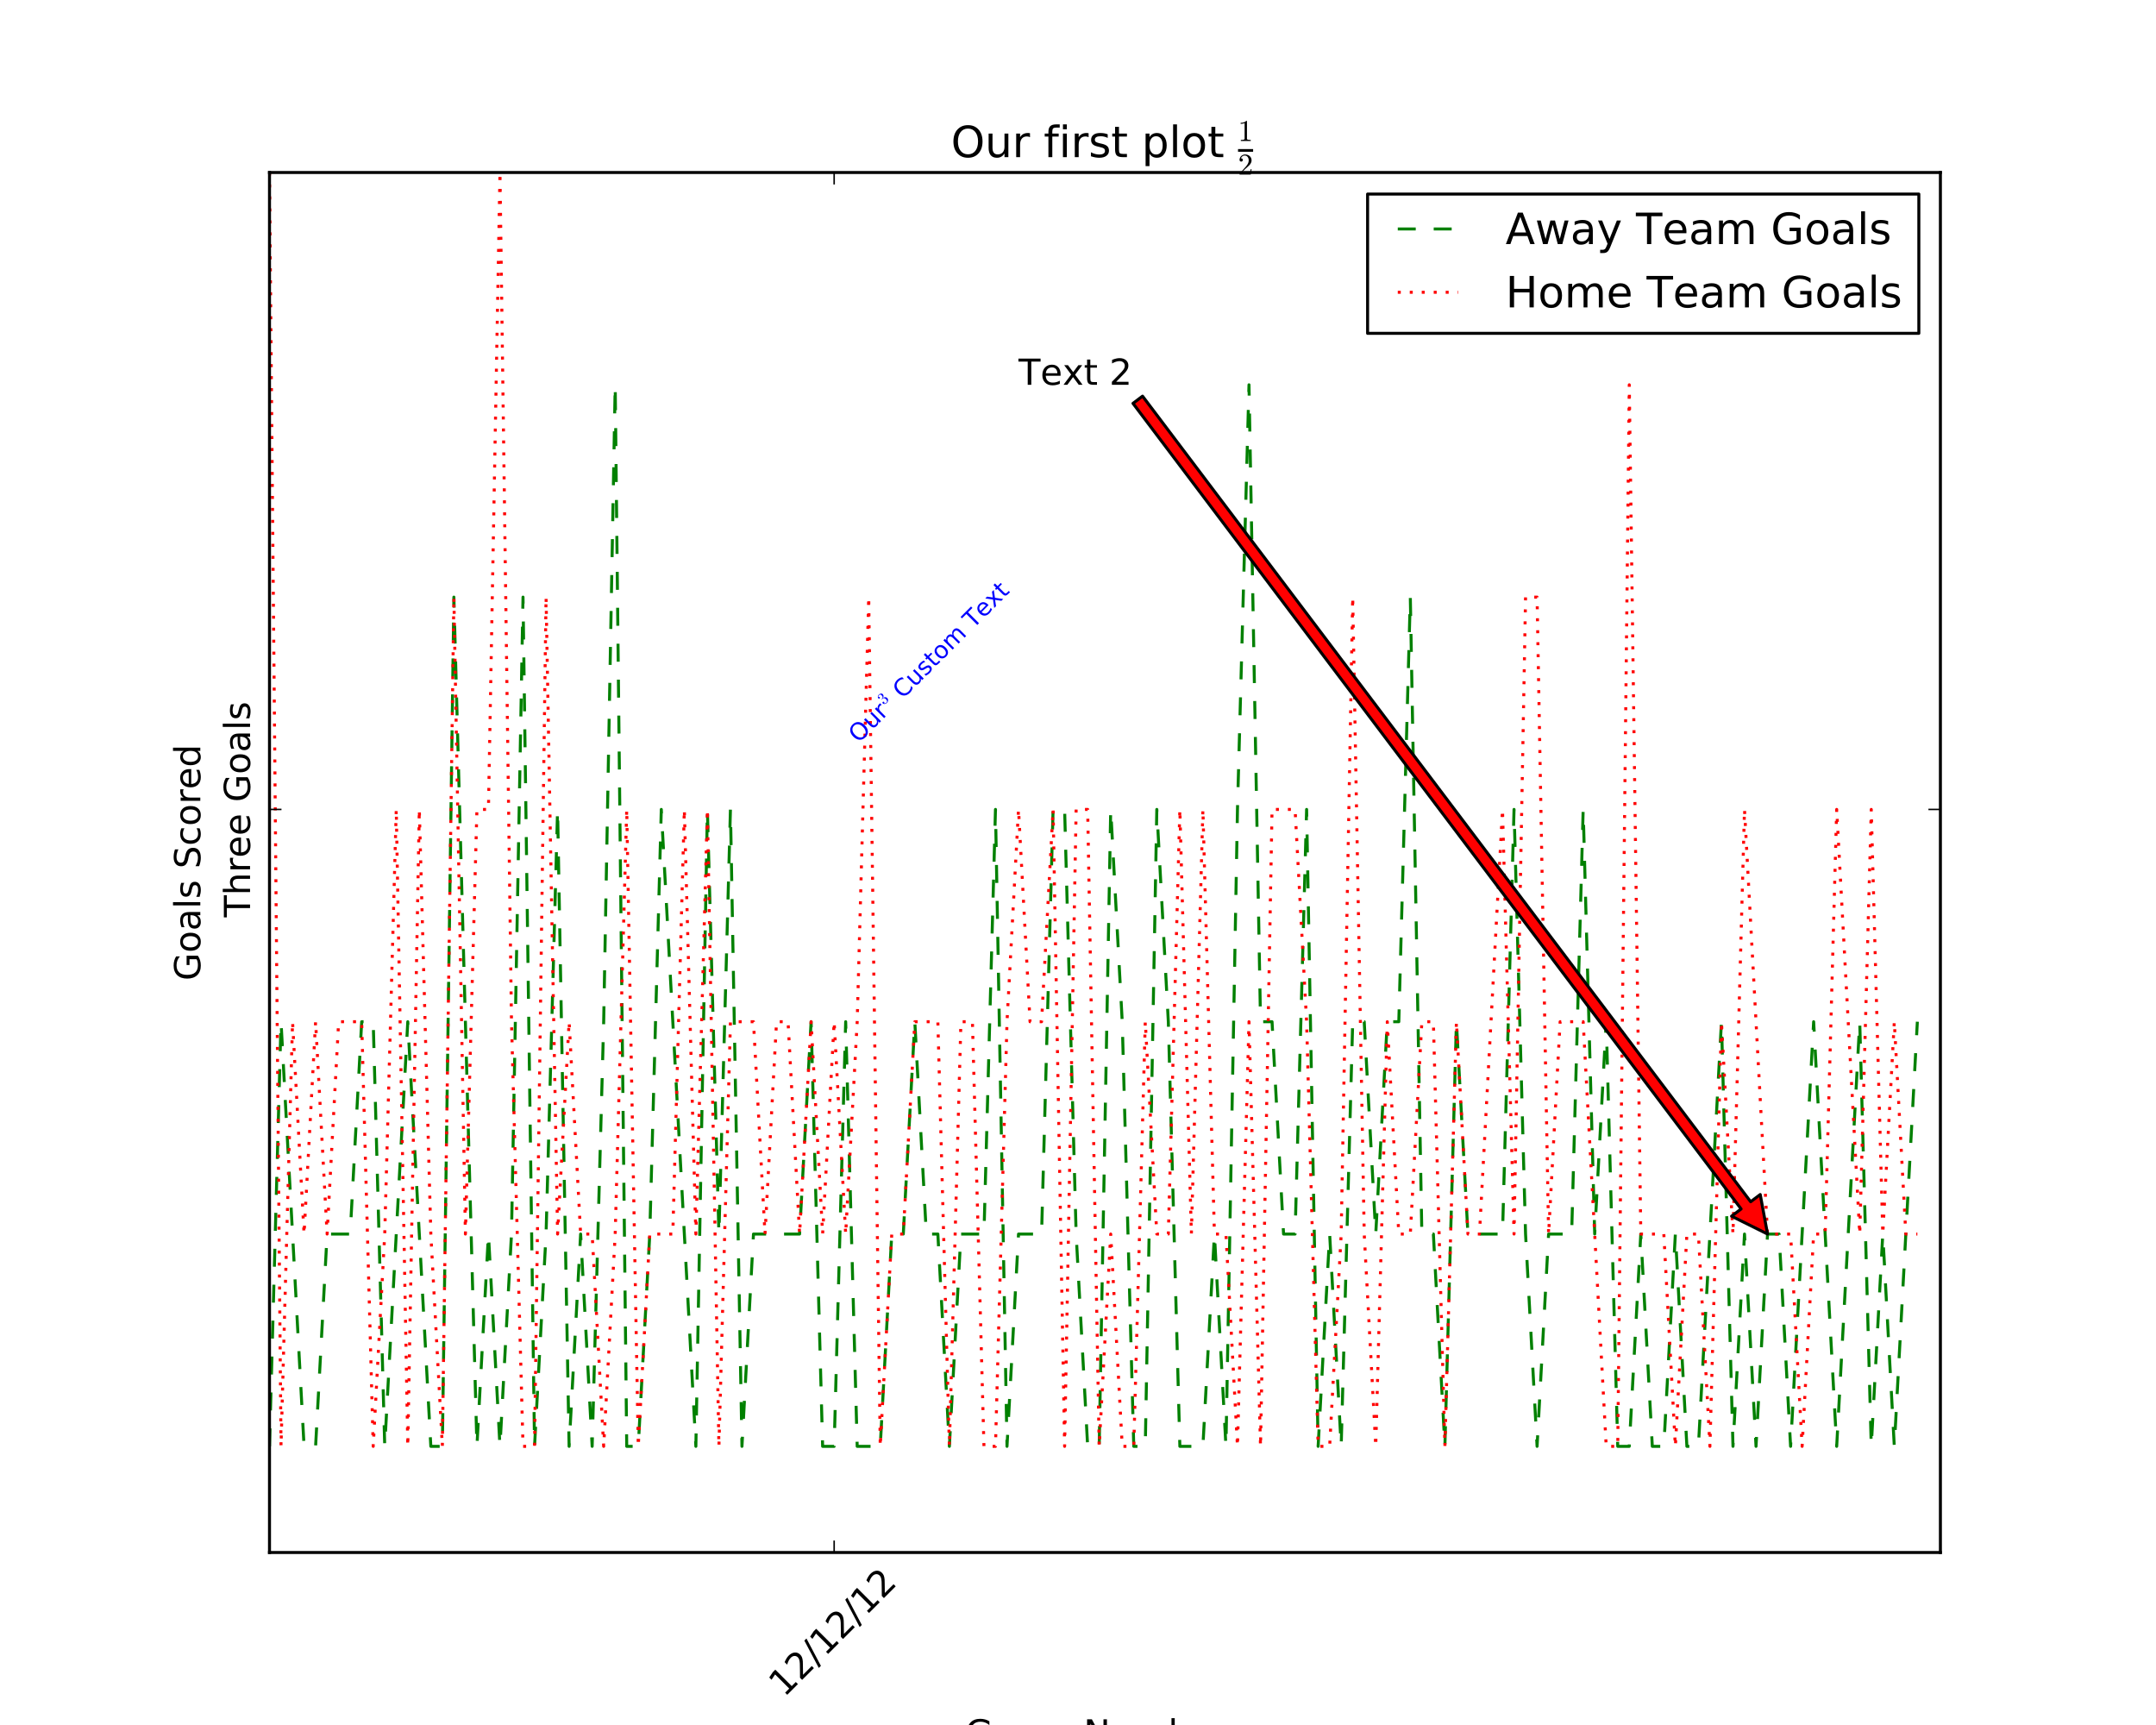 <?xml version="1.0" encoding="utf-8" standalone="no"?>
<!DOCTYPE svg PUBLIC "-//W3C//DTD SVG 1.1//EN"
  "http://www.w3.org/Graphics/SVG/1.1/DTD/svg11.dtd">
<!-- Created with matplotlib (http://matplotlib.org/) -->
<svg height="576pt" version="1.1" viewBox="0 0 720 576" width="720pt" xmlns="http://www.w3.org/2000/svg" xmlns:xlink="http://www.w3.org/1999/xlink">
 <defs>
  <style type="text/css">
*{stroke-linecap:butt;stroke-linejoin:round;stroke-miterlimit:100000;}
  </style>
 </defs>
 <g id="figure_1">
  <g id="patch_1">
   <path d="M 0 576 
L 720 576 
L 720 0 
L 0 0 
z
" style="fill:#ffffff;"/>
  </g>
  <g id="axes_1">
   <g id="patch_2">
    <path d="M 90 518.4 
L 648 518.4 
L 648 57.6 
L 90 57.6 
z
" style="fill:#ffffff;"/>
   </g>
   <g id="line2d_1">
    <path clip-path="url(#peea9ef433d)" d="M 90 482.954 
L 93.848 341.169 
L 101.545 482.954 
L 105.393 482.954 
L 109.241 412.062 
L 116.938 412.062 
L 120.786 341.169 
L 124.634 341.169 
L 128.483 482.954 
L 136.179 341.169 
L 143.876 482.954 
L 147.724 482.954 
L 151.572 199.385 
L 159.269 482.954 
L 163.117 412.062 
L 166.966 482.954 
L 170.814 412.062 
L 174.662 199.385 
L 178.51 482.954 
L 182.359 412.062 
L 186.207 270.277 
L 190.055 482.954 
L 193.903 412.062 
L 197.752 482.954 
L 201.6 341.169 
L 205.448 128.492 
L 209.297 482.954 
L 213.145 482.954 
L 216.993 412.062 
L 220.841 270.277 
L 232.386 482.954 
L 236.234 270.277 
L 240.083 412.062 
L 243.931 270.277 
L 247.779 482.954 
L 251.628 412.062 
L 267.021 412.062 
L 270.869 341.169 
L 274.717 482.954 
L 278.566 482.954 
L 282.414 341.169 
L 286.262 482.954 
L 293.959 482.954 
L 297.807 412.062 
L 301.655 412.062 
L 305.503 341.169 
L 309.352 412.062 
L 313.2 412.062 
L 317.048 482.954 
L 320.897 412.062 
L 328.593 412.062 
L 332.441 270.277 
L 336.29 482.954 
L 340.138 412.062 
L 347.834 412.062 
L 351.683 270.277 
L 355.531 270.277 
L 359.379 412.062 
L 363.228 482.954 
L 367.076 482.954 
L 370.924 270.277 
L 374.772 341.169 
L 378.621 482.954 
L 382.469 482.954 
L 386.317 270.277 
L 390.166 341.169 
L 394.014 482.954 
L 401.71 482.954 
L 405.559 412.062 
L 409.407 482.954 
L 413.255 270.277 
L 417.103 128.492 
L 420.952 341.169 
L 424.8 341.169 
L 428.648 412.062 
L 432.497 412.062 
L 436.345 270.277 
L 440.193 482.954 
L 444.041 412.062 
L 447.89 482.954 
L 451.738 341.169 
L 455.586 341.169 
L 459.434 412.062 
L 463.283 341.169 
L 467.131 341.169 
L 470.979 199.385 
L 474.828 412.062 
L 478.676 412.062 
L 482.524 482.954 
L 486.372 341.169 
L 490.221 412.062 
L 501.766 412.062 
L 505.614 270.277 
L 509.462 412.062 
L 513.31 482.954 
L 517.159 412.062 
L 524.855 412.062 
L 528.703 270.277 
L 532.552 412.062 
L 536.4 341.169 
L 540.248 482.954 
L 544.097 482.954 
L 547.945 412.062 
L 551.793 482.954 
L 555.641 482.954 
L 559.49 412.062 
L 563.338 482.954 
L 567.186 482.954 
L 574.883 341.169 
L 578.731 482.954 
L 582.579 412.062 
L 586.428 482.954 
L 590.276 412.062 
L 594.124 412.062 
L 597.972 482.954 
L 605.669 341.169 
L 613.366 482.954 
L 621.062 341.169 
L 624.91 482.954 
L 628.759 412.062 
L 632.607 482.954 
L 640.303 341.169 
L 640.303 341.169 
" style="fill:none;stroke:#008000;stroke-dasharray:6,6;stroke-dashoffset:0.0;"/>
   </g>
   <g id="line2d_2">
    <path clip-path="url(#peea9ef433d)" d="M 90 57.6 
L 93.848 482.954 
L 97.697 341.169 
L 101.545 412.062 
L 105.393 341.169 
L 109.241 412.062 
L 113.09 341.169 
L 120.786 341.169 
L 124.634 482.954 
L 128.483 412.062 
L 132.331 270.277 
L 136.179 482.954 
L 140.028 270.277 
L 143.876 412.062 
L 147.724 482.954 
L 151.572 199.385 
L 155.421 412.062 
L 159.269 270.277 
L 163.117 270.277 
L 166.966 57.6 
L 170.814 341.169 
L 174.662 482.954 
L 178.51 482.954 
L 182.359 199.385 
L 186.207 412.062 
L 190.055 341.169 
L 193.903 412.062 
L 197.752 412.062 
L 201.6 482.954 
L 205.448 412.062 
L 209.297 270.277 
L 213.145 482.954 
L 216.993 412.062 
L 224.69 412.062 
L 228.538 270.277 
L 232.386 412.062 
L 236.234 270.277 
L 240.083 482.954 
L 243.931 341.169 
L 251.628 341.169 
L 255.476 412.062 
L 259.324 341.169 
L 263.172 341.169 
L 267.021 412.062 
L 270.869 341.169 
L 274.717 412.062 
L 278.566 341.169 
L 282.414 412.062 
L 286.262 341.169 
L 290.11 199.385 
L 293.959 482.954 
L 297.807 412.062 
L 301.655 412.062 
L 305.503 341.169 
L 313.2 341.169 
L 317.048 482.954 
L 320.897 341.169 
L 324.745 341.169 
L 328.593 482.954 
L 332.441 482.954 
L 336.29 341.169 
L 340.138 270.277 
L 343.986 341.169 
L 347.834 341.169 
L 351.683 270.277 
L 355.531 482.954 
L 359.379 270.277 
L 363.228 270.277 
L 367.076 482.954 
L 370.924 412.062 
L 374.772 482.954 
L 378.621 482.954 
L 382.469 341.169 
L 386.317 412.062 
L 390.166 412.062 
L 394.014 270.277 
L 397.862 412.062 
L 401.71 270.277 
L 405.559 412.062 
L 409.407 412.062 
L 413.255 482.954 
L 417.103 341.169 
L 420.952 482.954 
L 424.8 270.277 
L 432.497 270.277 
L 436.345 341.169 
L 440.193 482.954 
L 444.041 482.954 
L 447.89 412.062 
L 451.738 199.385 
L 455.586 412.062 
L 459.434 482.954 
L 463.283 341.169 
L 467.131 412.062 
L 470.979 412.062 
L 474.828 341.169 
L 478.676 341.169 
L 482.524 482.954 
L 486.372 341.169 
L 490.221 412.062 
L 494.069 412.062 
L 501.766 270.277 
L 505.614 412.062 
L 509.462 199.385 
L 513.31 199.385 
L 517.159 412.062 
L 521.007 341.169 
L 528.703 341.169 
L 536.4 482.954 
L 540.248 482.954 
L 544.097 128.492 
L 547.945 412.062 
L 555.641 412.062 
L 559.49 482.954 
L 563.338 412.062 
L 567.186 412.062 
L 571.034 482.954 
L 574.883 341.169 
L 578.731 412.062 
L 582.579 270.277 
L 590.276 412.062 
L 597.972 412.062 
L 601.821 482.954 
L 605.669 412.062 
L 609.517 412.062 
L 613.366 270.277 
L 621.062 412.062 
L 624.91 270.277 
L 628.759 412.062 
L 632.607 341.169 
L 636.455 412.062 
L 640.303 412.062 
L 640.303 412.062 
" style="fill:none;stroke:#ff0000;stroke-dasharray:1,3;stroke-dashoffset:0.0;"/>
   </g>
   <g id="patch_3">
    <path d="M 648 518.4 
L 648 57.6 
" style="fill:none;stroke:#000000;stroke-linecap:square;stroke-linejoin:miter;"/>
   </g>
   <g id="patch_4">
    <path d="M 90 518.4 
L 90 57.6 
" style="fill:none;stroke:#000000;stroke-linecap:square;stroke-linejoin:miter;"/>
   </g>
   <g id="patch_5">
    <path d="M 90 518.4 
L 648 518.4 
" style="fill:none;stroke:#000000;stroke-linecap:square;stroke-linejoin:miter;"/>
   </g>
   <g id="patch_6">
    <path d="M 90 57.6 
L 648 57.6 
" style="fill:none;stroke:#000000;stroke-linecap:square;stroke-linejoin:miter;"/>
   </g>
   <g id="matplotlib.axis_1">
    <g id="xtick_1">
     <g id="line2d_3">
      <defs>
       <path d="M 0 0 
L 0 -4 
" id="m5f6ce4f75f" style="stroke:#000000;stroke-width:0.5;"/>
      </defs>
      <g>
       <use style="stroke:#000000;stroke-width:0.5;" x="278.566" xlink:href="#m5f6ce4f75f" y="518.4"/>
      </g>
     </g>
     <g id="line2d_4">
      <defs>
       <path d="M 0 0 
L 0 4 
" id="mf2d68e56e8" style="stroke:#000000;stroke-width:0.5;"/>
      </defs>
      <g>
       <use style="stroke:#000000;stroke-width:0.5;" x="278.566" xlink:href="#mf2d68e56e8" y="57.6"/>
      </g>
     </g>
     <g id="text_1">
      <!-- 12/12/12 -->
      <defs>
       <path d="M 12.406 8.297 
L 28.516 8.297 
L 28.516 63.922 
L 10.984 60.406 
L 10.984 69.391 
L 28.422 72.906 
L 38.281 72.906 
L 38.281 8.297 
L 54.391 8.297 
L 54.391 0 
L 12.406 0 
z
" id="BitstreamVeraSans-Roman-31"/>
       <path d="M 19.188 8.297 
L 53.609 8.297 
L 53.609 0 
L 7.328 0 
L 7.328 8.297 
Q 12.938 14.109 22.625 23.891 
Q 32.328 33.688 34.812 36.531 
Q 39.547 41.844 41.422 45.531 
Q 43.312 49.219 43.312 52.781 
Q 43.312 58.594 39.234 62.25 
Q 35.156 65.922 28.609 65.922 
Q 23.969 65.922 18.812 64.312 
Q 13.672 62.703 7.812 59.422 
L 7.812 69.391 
Q 13.766 71.781 18.938 73 
Q 24.125 74.219 28.422 74.219 
Q 39.75 74.219 46.484 68.547 
Q 53.219 62.891 53.219 53.422 
Q 53.219 48.922 51.531 44.891 
Q 49.859 40.875 45.406 35.406 
Q 44.188 33.984 37.641 27.219 
Q 31.109 20.453 19.188 8.297 
" id="BitstreamVeraSans-Roman-32"/>
       <path d="M 25.391 72.906 
L 33.688 72.906 
L 8.297 -9.281 
L 0 -9.281 
z
" id="BitstreamVeraSans-Roman-2f"/>
      </defs>
      <g transform="translate(261.852 566.957)rotate(-45.0)scale(0.12 -0.12)">
       <use xlink:href="#BitstreamVeraSans-Roman-31"/>
       <use x="63.623" xlink:href="#BitstreamVeraSans-Roman-32"/>
       <use x="127.246" xlink:href="#BitstreamVeraSans-Roman-2f"/>
       <use x="160.938" xlink:href="#BitstreamVeraSans-Roman-31"/>
       <use x="224.561" xlink:href="#BitstreamVeraSans-Roman-32"/>
       <use x="288.184" xlink:href="#BitstreamVeraSans-Roman-2f"/>
       <use x="321.875" xlink:href="#BitstreamVeraSans-Roman-31"/>
       <use x="385.498" xlink:href="#BitstreamVeraSans-Roman-32"/>
      </g>
     </g>
    </g>
    <g id="text_2">
     <!-- Game Number$_5$ -->
     <defs>
      <path d="M 8.688 11.375 
Q 9.719 8.453 11.844 6.047 
Q 13.969 3.656 16.875 2.312 
Q 19.781 0.984 22.906 0.984 
Q 30.125 0.984 32.859 6.594 
Q 35.594 12.203 35.594 20.219 
Q 35.594 23.688 35.469 26.047 
Q 35.359 28.422 34.812 30.609 
Q 33.891 34.125 31.562 36.766 
Q 29.25 39.406 25.875 39.406 
Q 22.516 39.406 20.094 38.375 
Q 17.672 37.359 16.156 35.984 
Q 14.656 34.625 13.484 33.109 
Q 12.312 31.594 12.016 31.5 
L 10.891 31.5 
Q 10.641 31.5 10.266 31.812 
Q 9.906 32.125 9.906 32.422 
L 9.906 65.828 
Q 9.906 66.062 10.219 66.328 
Q 10.547 66.609 10.891 66.609 
L 11.188 66.609 
Q 17.922 63.375 25.484 63.375 
Q 32.906 63.375 39.797 66.609 
L 40.094 66.609 
Q 40.438 66.609 40.719 66.359 
Q 41.016 66.109 41.016 65.828 
L 41.016 64.891 
Q 41.016 64.406 40.828 64.406 
Q 37.406 59.859 32.25 57.312 
Q 27.094 54.781 21.578 54.781 
Q 17.578 54.781 13.375 55.906 
L 13.375 37.016 
Q 16.703 39.703 19.312 40.844 
Q 21.922 42 25.984 42 
Q 31.5 42 35.859 38.812 
Q 40.234 35.641 42.578 30.531 
Q 44.922 25.438 44.922 20.125 
Q 44.922 14.109 41.969 8.984 
Q 39.016 3.859 33.938 0.828 
Q 28.859 -2.203 22.906 -2.203 
Q 17.969 -2.203 13.844 0.328 
Q 9.719 2.875 7.344 7.172 
Q 4.984 11.469 4.984 16.312 
Q 4.984 18.562 6.438 19.969 
Q 7.906 21.391 10.109 21.391 
Q 12.312 21.391 13.797 19.938 
Q 15.281 18.5 15.281 16.312 
Q 15.281 14.156 13.797 12.672 
Q 12.312 11.188 10.109 11.188 
Q 9.766 11.188 9.328 11.25 
Q 8.891 11.328 8.688 11.375 
" id="Cmr10-35"/>
      <path d="M 52 44.188 
Q 55.375 50.25 60.062 53.125 
Q 64.75 56 71.094 56 
Q 79.641 56 84.281 50.016 
Q 88.922 44.047 88.922 33.016 
L 88.922 0 
L 79.891 0 
L 79.891 32.719 
Q 79.891 40.578 77.094 44.375 
Q 74.312 48.188 68.609 48.188 
Q 61.625 48.188 57.562 43.547 
Q 53.516 38.922 53.516 30.906 
L 53.516 0 
L 44.484 0 
L 44.484 32.719 
Q 44.484 40.625 41.703 44.406 
Q 38.922 48.188 33.109 48.188 
Q 26.219 48.188 22.156 43.531 
Q 18.109 38.875 18.109 30.906 
L 18.109 0 
L 9.078 0 
L 9.078 54.688 
L 18.109 54.688 
L 18.109 46.188 
Q 21.188 51.219 25.484 53.609 
Q 29.781 56 35.688 56 
Q 41.656 56 45.828 52.969 
Q 50 49.953 52 44.188 
" id="BitstreamVeraSans-Roman-6d"/>
      <path d="M 34.281 27.484 
Q 23.391 27.484 19.188 25 
Q 14.984 22.516 14.984 16.5 
Q 14.984 11.719 18.141 8.906 
Q 21.297 6.109 26.703 6.109 
Q 34.188 6.109 38.703 11.406 
Q 43.219 16.703 43.219 25.484 
L 43.219 27.484 
z
M 52.203 31.203 
L 52.203 0 
L 43.219 0 
L 43.219 8.297 
Q 40.141 3.328 35.547 0.953 
Q 30.953 -1.422 24.312 -1.422 
Q 15.922 -1.422 10.953 3.297 
Q 6 8.016 6 15.922 
Q 6 25.141 12.172 29.828 
Q 18.359 34.516 30.609 34.516 
L 43.219 34.516 
L 43.219 35.406 
Q 43.219 41.609 39.141 45 
Q 35.062 48.391 27.688 48.391 
Q 23 48.391 18.547 47.266 
Q 14.109 46.141 10.016 43.891 
L 10.016 52.203 
Q 14.938 54.109 19.578 55.047 
Q 24.219 56 28.609 56 
Q 40.484 56 46.344 49.844 
Q 52.203 43.703 52.203 31.203 
" id="BitstreamVeraSans-Roman-61"/>
      <path id="BitstreamVeraSans-Roman-20"/>
      <path d="M 8.5 21.578 
L 8.5 54.688 
L 17.484 54.688 
L 17.484 21.922 
Q 17.484 14.156 20.5 10.266 
Q 23.531 6.391 29.594 6.391 
Q 36.859 6.391 41.078 11.031 
Q 45.312 15.672 45.312 23.688 
L 45.312 54.688 
L 54.297 54.688 
L 54.297 0 
L 45.312 0 
L 45.312 8.406 
Q 42.047 3.422 37.719 1 
Q 33.406 -1.422 27.688 -1.422 
Q 18.266 -1.422 13.375 4.438 
Q 8.5 10.297 8.5 21.578 
" id="BitstreamVeraSans-Roman-75"/>
      <path d="M 59.516 10.406 
L 59.516 29.984 
L 43.406 29.984 
L 43.406 38.094 
L 69.281 38.094 
L 69.281 6.781 
Q 63.578 2.734 56.688 0.656 
Q 49.812 -1.422 42 -1.422 
Q 24.906 -1.422 15.25 8.562 
Q 5.609 18.562 5.609 36.375 
Q 5.609 54.25 15.25 64.234 
Q 24.906 74.219 42 74.219 
Q 49.125 74.219 55.547 72.453 
Q 61.969 70.703 67.391 67.281 
L 67.391 56.781 
Q 61.922 61.422 55.766 63.766 
Q 49.609 66.109 42.828 66.109 
Q 29.438 66.109 22.719 58.641 
Q 16.016 51.172 16.016 36.375 
Q 16.016 21.625 22.719 14.156 
Q 29.438 6.688 42.828 6.688 
Q 48.047 6.688 52.141 7.594 
Q 56.25 8.5 59.516 10.406 
" id="BitstreamVeraSans-Roman-47"/>
      <path d="M 41.109 46.297 
Q 39.594 47.172 37.812 47.578 
Q 36.031 48 33.891 48 
Q 26.266 48 22.188 43.047 
Q 18.109 38.094 18.109 28.812 
L 18.109 0 
L 9.078 0 
L 9.078 54.688 
L 18.109 54.688 
L 18.109 46.188 
Q 20.953 51.172 25.484 53.578 
Q 30.031 56 36.531 56 
Q 37.453 56 38.578 55.875 
Q 39.703 55.766 41.062 55.516 
z
" id="BitstreamVeraSans-Roman-72"/>
      <path d="M 56.203 29.594 
L 56.203 25.203 
L 14.891 25.203 
Q 15.484 15.922 20.484 11.062 
Q 25.484 6.203 34.422 6.203 
Q 39.594 6.203 44.453 7.469 
Q 49.312 8.734 54.109 11.281 
L 54.109 2.781 
Q 49.266 0.734 44.188 -0.344 
Q 39.109 -1.422 33.891 -1.422 
Q 20.797 -1.422 13.156 6.188 
Q 5.516 13.812 5.516 26.812 
Q 5.516 40.234 12.766 48.109 
Q 20.016 56 32.328 56 
Q 43.359 56 49.781 48.891 
Q 56.203 41.797 56.203 29.594 
M 47.219 32.234 
Q 47.125 39.594 43.094 43.984 
Q 39.062 48.391 32.422 48.391 
Q 24.906 48.391 20.391 44.141 
Q 15.875 39.891 15.188 32.172 
z
" id="BitstreamVeraSans-Roman-65"/>
      <path d="M 9.812 72.906 
L 23.094 72.906 
L 55.422 11.922 
L 55.422 72.906 
L 64.984 72.906 
L 64.984 0 
L 51.703 0 
L 19.391 60.984 
L 19.391 0 
L 9.812 0 
z
" id="BitstreamVeraSans-Roman-4e"/>
      <path d="M 48.688 27.297 
Q 48.688 37.203 44.609 42.844 
Q 40.531 48.484 33.406 48.484 
Q 26.266 48.484 22.188 42.844 
Q 18.109 37.203 18.109 27.297 
Q 18.109 17.391 22.188 11.75 
Q 26.266 6.109 33.406 6.109 
Q 40.531 6.109 44.609 11.75 
Q 48.688 17.391 48.688 27.297 
M 18.109 46.391 
Q 20.953 51.266 25.266 53.625 
Q 29.594 56 35.594 56 
Q 45.562 56 51.781 48.094 
Q 58.016 40.188 58.016 27.297 
Q 58.016 14.406 51.781 6.484 
Q 45.562 -1.422 35.594 -1.422 
Q 29.594 -1.422 25.266 0.953 
Q 20.953 3.328 18.109 8.203 
L 18.109 0 
L 9.078 0 
L 9.078 75.984 
L 18.109 75.984 
z
" id="BitstreamVeraSans-Roman-62"/>
     </defs>
     <g transform="translate(322.32 582.84)scale(0.12 -0.12)">
      <use transform="translate(0.0 0.016)" xlink:href="#BitstreamVeraSans-Roman-47"/>
      <use transform="translate(77.49 0.016)" xlink:href="#BitstreamVeraSans-Roman-61"/>
      <use transform="translate(138.77 0.016)" xlink:href="#BitstreamVeraSans-Roman-6d"/>
      <use transform="translate(236.182 0.016)" xlink:href="#BitstreamVeraSans-Roman-65"/>
      <use transform="translate(297.705 0.016)" xlink:href="#BitstreamVeraSans-Roman-20"/>
      <use transform="translate(329.492 0.016)" xlink:href="#BitstreamVeraSans-Roman-4e"/>
      <use transform="translate(404.297 0.016)" xlink:href="#BitstreamVeraSans-Roman-75"/>
      <use transform="translate(467.676 0.016)" xlink:href="#BitstreamVeraSans-Roman-6d"/>
      <use transform="translate(565.088 0.016)" xlink:href="#BitstreamVeraSans-Roman-62"/>
      <use transform="translate(628.564 0.016)" xlink:href="#BitstreamVeraSans-Roman-65"/>
      <use transform="translate(690.088 0.016)" xlink:href="#BitstreamVeraSans-Roman-72"/>
      <use transform="translate(735.665 -16.991)scale(0.7)" xlink:href="#Cmr10-35"/>
     </g>
    </g>
   </g>
   <g id="matplotlib.axis_2">
    <g id="ytick_1">
     <g id="line2d_5">
      <defs>
       <path d="M 0 0 
L 4 0 
" id="mf0718ea516" style="stroke:#000000;stroke-width:0.5;"/>
      </defs>
      <g>
       <use style="stroke:#000000;stroke-width:0.5;" x="90.0" xlink:href="#mf0718ea516" y="270.277"/>
      </g>
     </g>
     <g id="line2d_6">
      <defs>
       <path d="M 0 0 
L -4 0 
" id="m44e952e80b" style="stroke:#000000;stroke-width:0.5;"/>
      </defs>
      <g>
       <use style="stroke:#000000;stroke-width:0.5;" x="648.0" xlink:href="#m44e952e80b" y="270.277"/>
      </g>
     </g>
     <g id="text_3">
      <!-- Three Goals -->
      <defs>
       <path d="M 54.891 33.016 
L 54.891 0 
L 45.906 0 
L 45.906 32.719 
Q 45.906 40.484 42.875 44.328 
Q 39.844 48.188 33.797 48.188 
Q 26.516 48.188 22.312 43.547 
Q 18.109 38.922 18.109 30.906 
L 18.109 0 
L 9.078 0 
L 9.078 75.984 
L 18.109 75.984 
L 18.109 46.188 
Q 21.344 51.125 25.703 53.562 
Q 30.078 56 35.797 56 
Q 45.219 56 50.047 50.172 
Q 54.891 44.344 54.891 33.016 
" id="BitstreamVeraSans-Roman-68"/>
       <path d="M 30.609 48.391 
Q 23.391 48.391 19.188 42.75 
Q 14.984 37.109 14.984 27.297 
Q 14.984 17.484 19.156 11.844 
Q 23.344 6.203 30.609 6.203 
Q 37.797 6.203 41.984 11.859 
Q 46.188 17.531 46.188 27.297 
Q 46.188 37.016 41.984 42.703 
Q 37.797 48.391 30.609 48.391 
M 30.609 56 
Q 42.328 56 49.016 48.375 
Q 55.719 40.766 55.719 27.297 
Q 55.719 13.875 49.016 6.219 
Q 42.328 -1.422 30.609 -1.422 
Q 18.844 -1.422 12.172 6.219 
Q 5.516 13.875 5.516 27.297 
Q 5.516 40.766 12.172 48.375 
Q 18.844 56 30.609 56 
" id="BitstreamVeraSans-Roman-6f"/>
       <path d="M 9.422 75.984 
L 18.406 75.984 
L 18.406 0 
L 9.422 0 
z
" id="BitstreamVeraSans-Roman-6c"/>
       <path d="M -0.297 72.906 
L 61.375 72.906 
L 61.375 64.594 
L 35.5 64.594 
L 35.5 0 
L 25.594 0 
L 25.594 64.594 
L -0.297 64.594 
z
" id="BitstreamVeraSans-Roman-54"/>
       <path d="M 44.281 53.078 
L 44.281 44.578 
Q 40.484 46.531 36.375 47.5 
Q 32.281 48.484 27.875 48.484 
Q 21.188 48.484 17.844 46.438 
Q 14.5 44.391 14.5 40.281 
Q 14.5 37.156 16.891 35.375 
Q 19.281 33.594 26.516 31.984 
L 29.594 31.297 
Q 39.156 29.25 43.188 25.516 
Q 47.219 21.781 47.219 15.094 
Q 47.219 7.469 41.188 3.016 
Q 35.156 -1.422 24.609 -1.422 
Q 20.219 -1.422 15.453 -0.562 
Q 10.688 0.297 5.422 2 
L 5.422 11.281 
Q 10.406 8.688 15.234 7.391 
Q 20.062 6.109 24.812 6.109 
Q 31.156 6.109 34.562 8.281 
Q 37.984 10.453 37.984 14.406 
Q 37.984 18.062 35.516 20.016 
Q 33.062 21.969 24.703 23.781 
L 21.578 24.516 
Q 13.234 26.266 9.516 29.906 
Q 5.812 33.547 5.812 39.891 
Q 5.812 47.609 11.281 51.797 
Q 16.75 56 26.812 56 
Q 31.781 56 36.172 55.266 
Q 40.578 54.547 44.281 53.078 
" id="BitstreamVeraSans-Roman-73"/>
      </defs>
      <g transform="translate(83.504 306.289)rotate(-90.0)scale(0.12 -0.12)">
       <use xlink:href="#BitstreamVeraSans-Roman-54"/>
       <use x="61.084" xlink:href="#BitstreamVeraSans-Roman-68"/>
       <use x="124.463" xlink:href="#BitstreamVeraSans-Roman-72"/>
       <use x="165.545" xlink:href="#BitstreamVeraSans-Roman-65"/>
       <use x="227.068" xlink:href="#BitstreamVeraSans-Roman-65"/>
       <use x="288.592" xlink:href="#BitstreamVeraSans-Roman-20"/>
       <use x="320.379" xlink:href="#BitstreamVeraSans-Roman-47"/>
       <use x="397.869" xlink:href="#BitstreamVeraSans-Roman-6f"/>
       <use x="459.051" xlink:href="#BitstreamVeraSans-Roman-61"/>
       <use x="520.33" xlink:href="#BitstreamVeraSans-Roman-6c"/>
       <use x="548.113" xlink:href="#BitstreamVeraSans-Roman-73"/>
      </g>
     </g>
    </g>
    <g id="text_4">
     <!-- Goals Scored -->
     <defs>
      <path d="M 53.516 70.516 
L 53.516 60.891 
Q 47.906 63.578 42.922 64.891 
Q 37.938 66.219 33.297 66.219 
Q 25.25 66.219 20.875 63.094 
Q 16.5 59.969 16.5 54.203 
Q 16.5 49.359 19.406 46.891 
Q 22.312 44.438 30.422 42.922 
L 36.375 41.703 
Q 47.406 39.594 52.656 34.297 
Q 57.906 29 57.906 20.125 
Q 57.906 9.516 50.797 4.047 
Q 43.703 -1.422 29.984 -1.422 
Q 24.812 -1.422 18.969 -0.25 
Q 13.141 0.922 6.891 3.219 
L 6.891 13.375 
Q 12.891 10.016 18.656 8.297 
Q 24.422 6.594 29.984 6.594 
Q 38.422 6.594 43.016 9.906 
Q 47.609 13.234 47.609 19.391 
Q 47.609 24.75 44.312 27.781 
Q 41.016 30.812 33.5 32.328 
L 27.484 33.5 
Q 16.453 35.688 11.516 40.375 
Q 6.594 45.062 6.594 53.422 
Q 6.594 63.094 13.406 68.656 
Q 20.219 74.219 32.172 74.219 
Q 37.312 74.219 42.625 73.281 
Q 47.953 72.359 53.516 70.516 
" id="BitstreamVeraSans-Roman-53"/>
      <path d="M 45.406 46.391 
L 45.406 75.984 
L 54.391 75.984 
L 54.391 0 
L 45.406 0 
L 45.406 8.203 
Q 42.578 3.328 38.25 0.953 
Q 33.938 -1.422 27.875 -1.422 
Q 17.969 -1.422 11.734 6.484 
Q 5.516 14.406 5.516 27.297 
Q 5.516 40.188 11.734 48.094 
Q 17.969 56 27.875 56 
Q 33.938 56 38.25 53.625 
Q 42.578 51.266 45.406 46.391 
M 14.797 27.297 
Q 14.797 17.391 18.875 11.75 
Q 22.953 6.109 30.078 6.109 
Q 37.203 6.109 41.297 11.75 
Q 45.406 17.391 45.406 27.297 
Q 45.406 37.203 41.297 42.844 
Q 37.203 48.484 30.078 48.484 
Q 22.953 48.484 18.875 42.844 
Q 14.797 37.203 14.797 27.297 
" id="BitstreamVeraSans-Roman-64"/>
      <path d="M 48.781 52.594 
L 48.781 44.188 
Q 44.969 46.297 41.141 47.344 
Q 37.312 48.391 33.406 48.391 
Q 24.656 48.391 19.812 42.844 
Q 14.984 37.312 14.984 27.297 
Q 14.984 17.281 19.812 11.734 
Q 24.656 6.203 33.406 6.203 
Q 37.312 6.203 41.141 7.25 
Q 44.969 8.297 48.781 10.406 
L 48.781 2.094 
Q 45.016 0.344 40.984 -0.531 
Q 36.969 -1.422 32.422 -1.422 
Q 20.062 -1.422 12.781 6.344 
Q 5.516 14.109 5.516 27.297 
Q 5.516 40.672 12.859 48.328 
Q 20.219 56 33.016 56 
Q 37.156 56 41.109 55.141 
Q 45.062 54.297 48.781 52.594 
" id="BitstreamVeraSans-Roman-63"/>
     </defs>
     <g transform="translate(66.891 327.442)rotate(-90.0)scale(0.12 -0.12)">
      <use xlink:href="#BitstreamVeraSans-Roman-47"/>
      <use x="77.49" xlink:href="#BitstreamVeraSans-Roman-6f"/>
      <use x="138.672" xlink:href="#BitstreamVeraSans-Roman-61"/>
      <use x="199.951" xlink:href="#BitstreamVeraSans-Roman-6c"/>
      <use x="227.734" xlink:href="#BitstreamVeraSans-Roman-73"/>
      <use x="279.834" xlink:href="#BitstreamVeraSans-Roman-20"/>
      <use x="311.621" xlink:href="#BitstreamVeraSans-Roman-53"/>
      <use x="375.098" xlink:href="#BitstreamVeraSans-Roman-63"/>
      <use x="430.078" xlink:href="#BitstreamVeraSans-Roman-6f"/>
      <use x="491.26" xlink:href="#BitstreamVeraSans-Roman-72"/>
      <use x="532.342" xlink:href="#BitstreamVeraSans-Roman-65"/>
      <use x="593.865" xlink:href="#BitstreamVeraSans-Roman-64"/>
     </g>
    </g>
   </g>
   <g id="text_5">
    <!-- Our$^3$ Custom Text -->
    <defs>
     <path d="M 18.312 70.219 
L 18.312 54.688 
L 36.812 54.688 
L 36.812 47.703 
L 18.312 47.703 
L 18.312 18.016 
Q 18.312 11.328 20.141 9.422 
Q 21.969 7.516 27.594 7.516 
L 36.812 7.516 
L 36.812 0 
L 27.594 0 
Q 17.188 0 13.234 3.875 
Q 9.281 7.766 9.281 18.016 
L 9.281 47.703 
L 2.688 47.703 
L 2.688 54.688 
L 9.281 54.688 
L 9.281 70.219 
z
" id="BitstreamVeraSans-Roman-74"/>
     <path d="M 9.516 7.719 
Q 11.859 4.297 15.812 2.641 
Q 19.781 0.984 24.312 0.984 
Q 30.125 0.984 32.562 5.938 
Q 35.016 10.891 35.016 17.188 
Q 35.016 20.016 34.5 22.844 
Q 33.984 25.688 32.766 28.125 
Q 31.547 30.562 29.422 32.031 
Q 27.297 33.5 24.219 33.5 
L 17.578 33.5 
Q 16.703 33.5 16.703 34.422 
L 16.703 35.297 
Q 16.703 36.078 17.578 36.078 
L 23.094 36.531 
Q 26.609 36.531 28.922 39.156 
Q 31.25 41.797 32.328 45.578 
Q 33.406 49.359 33.406 52.781 
Q 33.406 57.562 31.156 60.641 
Q 28.906 63.719 24.312 63.719 
Q 20.516 63.719 17.047 62.281 
Q 13.578 60.844 11.531 57.906 
Q 11.719 57.953 11.859 57.984 
Q 12.016 58.016 12.203 58.016 
Q 14.453 58.016 15.969 56.453 
Q 17.484 54.891 17.484 52.688 
Q 17.484 50.531 15.969 48.969 
Q 14.453 47.406 12.203 47.406 
Q 10.016 47.406 8.453 48.969 
Q 6.891 50.531 6.891 52.688 
Q 6.891 56.984 9.469 60.156 
Q 12.062 63.328 16.141 64.969 
Q 20.219 66.609 24.312 66.609 
Q 27.344 66.609 30.703 65.703 
Q 34.078 64.797 36.812 63.109 
Q 39.547 61.422 41.281 58.781 
Q 43.016 56.156 43.016 52.781 
Q 43.016 48.578 41.141 45.016 
Q 39.266 41.453 35.984 38.859 
Q 32.719 36.281 28.812 35.016 
Q 33.156 34.188 37.062 31.734 
Q 40.969 29.297 43.328 25.484 
Q 45.703 21.688 45.703 17.281 
Q 45.703 11.766 42.672 7.297 
Q 39.656 2.828 34.719 0.312 
Q 29.781 -2.203 24.312 -2.203 
Q 19.625 -2.203 14.906 -0.406 
Q 10.203 1.375 7.203 4.938 
Q 4.203 8.5 4.203 13.484 
Q 4.203 15.969 5.859 17.625 
Q 7.516 19.281 10.016 19.281 
Q 11.625 19.281 12.969 18.531 
Q 14.312 17.781 15.062 16.406 
Q 15.828 15.047 15.828 13.484 
Q 15.828 11.031 14.109 9.375 
Q 12.406 7.719 10.016 7.719 
z
" id="Cmr10-33"/>
     <path d="M 39.406 66.219 
Q 28.656 66.219 22.328 58.203 
Q 16.016 50.203 16.016 36.375 
Q 16.016 22.609 22.328 14.594 
Q 28.656 6.594 39.406 6.594 
Q 50.141 6.594 56.422 14.594 
Q 62.703 22.609 62.703 36.375 
Q 62.703 50.203 56.422 58.203 
Q 50.141 66.219 39.406 66.219 
M 39.406 74.219 
Q 54.734 74.219 63.906 63.938 
Q 73.094 53.656 73.094 36.375 
Q 73.094 19.141 63.906 8.859 
Q 54.734 -1.422 39.406 -1.422 
Q 24.031 -1.422 14.812 8.828 
Q 5.609 19.094 5.609 36.375 
Q 5.609 53.656 14.812 63.938 
Q 24.031 74.219 39.406 74.219 
" id="BitstreamVeraSans-Roman-4f"/>
     <path d="M 54.891 54.688 
L 35.109 28.078 
L 55.906 0 
L 45.312 0 
L 29.391 21.484 
L 13.484 0 
L 2.875 0 
L 24.125 28.609 
L 4.688 54.688 
L 15.281 54.688 
L 29.781 35.203 
L 44.281 54.688 
z
" id="BitstreamVeraSans-Roman-78"/>
     <path d="M 64.406 67.281 
L 64.406 56.891 
Q 59.422 61.531 53.781 63.812 
Q 48.141 66.109 41.797 66.109 
Q 29.297 66.109 22.656 58.469 
Q 16.016 50.828 16.016 36.375 
Q 16.016 21.969 22.656 14.328 
Q 29.297 6.688 41.797 6.688 
Q 48.141 6.688 53.781 8.984 
Q 59.422 11.281 64.406 15.922 
L 64.406 5.609 
Q 59.234 2.094 53.438 0.328 
Q 47.656 -1.422 41.219 -1.422 
Q 24.656 -1.422 15.125 8.703 
Q 5.609 18.844 5.609 36.375 
Q 5.609 53.953 15.125 64.078 
Q 24.656 74.219 41.219 74.219 
Q 47.75 74.219 53.531 72.484 
Q 59.328 70.75 64.406 67.281 
" id="BitstreamVeraSans-Roman-43"/>
    </defs>
    <g style="fill:#0000ff;" transform="translate(286.712 248.346)rotate(-45.0)scale(0.08 -0.08)">
     <use transform="translate(0.0 0.109)" xlink:href="#BitstreamVeraSans-Roman-4f"/>
     <use transform="translate(78.711 0.109)" xlink:href="#BitstreamVeraSans-Roman-75"/>
     <use transform="translate(142.09 0.109)" xlink:href="#BitstreamVeraSans-Roman-72"/>
     <use transform="translate(187.667 38.373)scale(0.7)" xlink:href="#Cmr10-33"/>
     <use transform="translate(229.045 0.109)" xlink:href="#BitstreamVeraSans-Roman-20"/>
     <use transform="translate(260.832 0.109)" xlink:href="#BitstreamVeraSans-Roman-43"/>
     <use transform="translate(330.656 0.109)" xlink:href="#BitstreamVeraSans-Roman-75"/>
     <use transform="translate(394.035 0.109)" xlink:href="#BitstreamVeraSans-Roman-73"/>
     <use transform="translate(446.134 0.109)" xlink:href="#BitstreamVeraSans-Roman-74"/>
     <use transform="translate(485.343 0.109)" xlink:href="#BitstreamVeraSans-Roman-6f"/>
     <use transform="translate(546.525 0.109)" xlink:href="#BitstreamVeraSans-Roman-6d"/>
     <use transform="translate(643.937 0.109)" xlink:href="#BitstreamVeraSans-Roman-20"/>
     <use transform="translate(675.724 0.109)" xlink:href="#BitstreamVeraSans-Roman-54"/>
     <use transform="translate(736.808 0.109)" xlink:href="#BitstreamVeraSans-Roman-65"/>
     <use transform="translate(798.332 0.109)" xlink:href="#BitstreamVeraSans-Roman-78"/>
     <use transform="translate(857.511 0.109)" xlink:href="#BitstreamVeraSans-Roman-74"/>
    </g>
   </g>
   <g id="patch_7">
    <path d="M 381.555 132.281 
Q 483.098 266.779 584.64 401.277 
L 587.833 398.867 
Q 589.054 405.464 590.276 412.062 
Q 584.266 409.08 578.255 406.098 
L 581.448 403.688 
Q 479.905 269.189 378.363 134.691 
L 381.555 132.281 
z
" style="fill:#ff0000;stroke:#000000;stroke-linecap:round;"/>
   </g>
   <g id="text_6">
    <!-- Text 2 -->
    <g transform="translate(340.138 128.492)scale(0.12 -0.12)">
     <use xlink:href="#BitstreamVeraSans-Roman-54"/>
     <use x="60.818" xlink:href="#BitstreamVeraSans-Roman-65"/>
     <use x="122.326" xlink:href="#BitstreamVeraSans-Roman-78"/>
     <use x="181.506" xlink:href="#BitstreamVeraSans-Roman-74"/>
     <use x="220.715" xlink:href="#BitstreamVeraSans-Roman-20"/>
     <use x="252.502" xlink:href="#BitstreamVeraSans-Roman-32"/>
    </g>
   </g>
   <g id="text_7">
    <!-- Our first plot $\frac{1}{2}$ -->
    <defs>
     <path d="M 4.984 0 
L 4.984 2.688 
Q 4.984 2.938 5.172 3.219 
L 20.703 20.406 
Q 24.219 24.219 26.406 26.797 
Q 28.609 29.391 30.75 32.766 
Q 32.906 36.141 34.156 39.625 
Q 35.406 43.109 35.406 47.016 
Q 35.406 51.125 33.891 54.859 
Q 32.375 58.594 29.375 60.844 
Q 26.375 63.094 22.125 63.094 
Q 17.781 63.094 14.312 60.469 
Q 10.844 57.859 9.422 53.719 
Q 9.812 53.812 10.5 53.812 
Q 12.75 53.812 14.328 52.297 
Q 15.922 50.781 15.922 48.391 
Q 15.922 46.094 14.328 44.5 
Q 12.75 42.922 10.5 42.922 
Q 8.156 42.922 6.562 44.547 
Q 4.984 46.188 4.984 48.391 
Q 4.984 52.156 6.391 55.438 
Q 7.812 58.734 10.469 61.297 
Q 13.141 63.875 16.484 65.234 
Q 19.828 66.609 23.578 66.609 
Q 29.297 66.609 34.219 64.188 
Q 39.156 61.766 42.031 57.344 
Q 44.922 52.938 44.922 47.016 
Q 44.922 42.672 43.016 38.766 
Q 41.109 34.859 38.125 31.656 
Q 35.156 28.469 30.516 24.406 
Q 25.875 20.359 24.422 19 
L 13.094 8.109 
L 22.703 8.109 
Q 29.781 8.109 34.547 8.219 
Q 39.312 8.344 39.594 8.594 
Q 40.766 9.859 42 17.828 
L 44.922 17.828 
L 42.094 0 
z
" id="Cmr10-32"/>
     <path d="M 9.422 54.688 
L 18.406 54.688 
L 18.406 0 
L 9.422 0 
z
M 9.422 75.984 
L 18.406 75.984 
L 18.406 64.594 
L 9.422 64.594 
z
" id="BitstreamVeraSans-Roman-69"/>
     <path d="M 37.109 75.984 
L 37.109 68.5 
L 28.516 68.5 
Q 23.688 68.5 21.797 66.547 
Q 19.922 64.594 19.922 59.516 
L 19.922 54.688 
L 34.719 54.688 
L 34.719 47.703 
L 19.922 47.703 
L 19.922 0 
L 10.891 0 
L 10.891 47.703 
L 2.297 47.703 
L 2.297 54.688 
L 10.891 54.688 
L 10.891 58.5 
Q 10.891 67.625 15.141 71.797 
Q 19.391 75.984 28.609 75.984 
z
" id="BitstreamVeraSans-Roman-66"/>
     <path d="M 9.281 0 
L 9.281 3.516 
Q 21.781 3.516 21.781 6.688 
L 21.781 59.188 
Q 16.609 56.688 8.688 56.688 
L 8.688 60.203 
Q 20.953 60.203 27.203 66.609 
L 28.609 66.609 
Q 28.953 66.609 29.266 66.328 
Q 29.594 66.062 29.594 65.719 
L 29.594 6.688 
Q 29.594 3.516 42.094 3.516 
L 42.094 0 
z
" id="Cmr10-31"/>
     <path d="M 18.109 8.203 
L 18.109 -20.797 
L 9.078 -20.797 
L 9.078 54.688 
L 18.109 54.688 
L 18.109 46.391 
Q 20.953 51.266 25.266 53.625 
Q 29.594 56 35.594 56 
Q 45.562 56 51.781 48.094 
Q 58.016 40.188 58.016 27.297 
Q 58.016 14.406 51.781 6.484 
Q 45.562 -1.422 35.594 -1.422 
Q 29.594 -1.422 25.266 0.953 
Q 20.953 3.328 18.109 8.203 
M 48.688 27.297 
Q 48.688 37.203 44.609 42.844 
Q 40.531 48.484 33.406 48.484 
Q 26.266 48.484 22.188 42.844 
Q 18.109 37.203 18.109 27.297 
Q 18.109 17.391 22.188 11.75 
Q 26.266 6.109 33.406 6.109 
Q 40.531 6.109 44.609 11.75 
Q 48.688 17.391 48.688 27.297 
" id="BitstreamVeraSans-Roman-70"/>
    </defs>
    <g transform="translate(317.592 52.6)scale(0.144 -0.144)">
     <use transform="translate(0.0 0.873)" xlink:href="#BitstreamVeraSans-Roman-4f"/>
     <use transform="translate(78.711 0.873)" xlink:href="#BitstreamVeraSans-Roman-75"/>
     <use transform="translate(142.09 0.873)" xlink:href="#BitstreamVeraSans-Roman-72"/>
     <use transform="translate(183.203 0.873)" xlink:href="#BitstreamVeraSans-Roman-20"/>
     <use transform="translate(214.99 0.873)" xlink:href="#BitstreamVeraSans-Roman-66"/>
     <use transform="translate(250.195 0.873)" xlink:href="#BitstreamVeraSans-Roman-69"/>
     <use transform="translate(277.979 0.873)" xlink:href="#BitstreamVeraSans-Roman-72"/>
     <use transform="translate(319.092 0.873)" xlink:href="#BitstreamVeraSans-Roman-73"/>
     <use transform="translate(371.191 0.873)" xlink:href="#BitstreamVeraSans-Roman-74"/>
     <use transform="translate(410.4 0.873)" xlink:href="#BitstreamVeraSans-Roman-20"/>
     <use transform="translate(442.188 0.873)" xlink:href="#BitstreamVeraSans-Roman-70"/>
     <use transform="translate(505.664 0.873)" xlink:href="#BitstreamVeraSans-Roman-6c"/>
     <use transform="translate(533.447 0.873)" xlink:href="#BitstreamVeraSans-Roman-6f"/>
     <use transform="translate(594.629 0.873)" xlink:href="#BitstreamVeraSans-Roman-74"/>
     <use transform="translate(633.838 0.873)" xlink:href="#BitstreamVeraSans-Roman-20"/>
     <use transform="translate(665.625 38.373)scale(0.7)" xlink:href="#Cmr10-31"/>
     <use transform="translate(665.625 -39.503)scale(0.7)" xlink:href="#Cmr10-32"/>
     <path d="M 665.625 13.373 
L 665.625 19.623 
L 700.625 19.623 
L 700.625 13.373 
L 665.625 13.373 
z
"/>
    </g>
   </g>
   <g id="legend_1">
    <g id="patch_8">
     <path d="M 456.71 111.305 
L 640.8 111.305 
L 640.8 64.8 
L 456.71 64.8 
z
" style="fill:#ffffff;stroke:#000000;stroke-linejoin:miter;"/>
    </g>
    <g id="line2d_7">
     <path d="M 466.79 76.462 
L 486.95 76.462 
" style="fill:none;stroke:#008000;stroke-dasharray:6,6;stroke-dashoffset:0.0;"/>
    </g>
    <g id="line2d_8"/>
    <g id="text_8">
     <!-- Away Team Goals -->
     <defs>
      <path d="M 34.188 63.188 
L 20.797 26.906 
L 47.609 26.906 
z
M 28.609 72.906 
L 39.797 72.906 
L 67.578 0 
L 57.328 0 
L 50.688 18.703 
L 17.828 18.703 
L 11.188 0 
L 0.781 0 
z
" id="BitstreamVeraSans-Roman-41"/>
      <path d="M 32.172 -5.078 
Q 28.375 -14.844 24.75 -17.812 
Q 21.141 -20.797 15.094 -20.797 
L 7.906 -20.797 
L 7.906 -13.281 
L 13.188 -13.281 
Q 16.891 -13.281 18.938 -11.516 
Q 21 -9.766 23.484 -3.219 
L 25.094 0.875 
L 2.984 54.688 
L 12.5 54.688 
L 29.594 11.922 
L 46.688 54.688 
L 56.203 54.688 
z
" id="BitstreamVeraSans-Roman-79"/>
      <path d="M 4.203 54.688 
L 13.188 54.688 
L 24.422 12.016 
L 35.594 54.688 
L 46.188 54.688 
L 57.422 12.016 
L 68.609 54.688 
L 77.594 54.688 
L 63.281 0 
L 52.688 0 
L 40.922 44.828 
L 29.109 0 
L 18.5 0 
z
" id="BitstreamVeraSans-Roman-77"/>
     </defs>
     <g transform="translate(502.79 81.502)scale(0.144 -0.144)">
      <use xlink:href="#BitstreamVeraSans-Roman-41"/>
      <use x="68.346" xlink:href="#BitstreamVeraSans-Roman-77"/>
      <use x="150.133" xlink:href="#BitstreamVeraSans-Roman-61"/>
      <use x="211.412" xlink:href="#BitstreamVeraSans-Roman-79"/>
      <use x="270.592" xlink:href="#BitstreamVeraSans-Roman-20"/>
      <use x="302.379" xlink:href="#BitstreamVeraSans-Roman-54"/>
      <use x="363.197" xlink:href="#BitstreamVeraSans-Roman-65"/>
      <use x="424.721" xlink:href="#BitstreamVeraSans-Roman-61"/>
      <use x="486.0" xlink:href="#BitstreamVeraSans-Roman-6d"/>
      <use x="583.412" xlink:href="#BitstreamVeraSans-Roman-20"/>
      <use x="615.199" xlink:href="#BitstreamVeraSans-Roman-47"/>
      <use x="692.689" xlink:href="#BitstreamVeraSans-Roman-6f"/>
      <use x="753.871" xlink:href="#BitstreamVeraSans-Roman-61"/>
      <use x="815.15" xlink:href="#BitstreamVeraSans-Roman-6c"/>
      <use x="842.934" xlink:href="#BitstreamVeraSans-Roman-73"/>
     </g>
    </g>
    <g id="line2d_9">
     <path d="M 466.79 97.598 
L 486.95 97.598 
" style="fill:none;stroke:#ff0000;stroke-dasharray:1,3;stroke-dashoffset:0.0;"/>
    </g>
    <g id="line2d_10"/>
    <g id="text_9">
     <!-- Home Team Goals -->
     <defs>
      <path d="M 9.812 72.906 
L 19.672 72.906 
L 19.672 43.016 
L 55.516 43.016 
L 55.516 72.906 
L 65.375 72.906 
L 65.375 0 
L 55.516 0 
L 55.516 34.719 
L 19.672 34.719 
L 19.672 0 
L 9.812 0 
z
" id="BitstreamVeraSans-Roman-48"/>
     </defs>
     <g transform="translate(502.79 102.638)scale(0.144 -0.144)">
      <use xlink:href="#BitstreamVeraSans-Roman-48"/>
      <use x="75.195" xlink:href="#BitstreamVeraSans-Roman-6f"/>
      <use x="136.377" xlink:href="#BitstreamVeraSans-Roman-6d"/>
      <use x="233.789" xlink:href="#BitstreamVeraSans-Roman-65"/>
      <use x="295.312" xlink:href="#BitstreamVeraSans-Roman-20"/>
      <use x="327.1" xlink:href="#BitstreamVeraSans-Roman-54"/>
      <use x="387.918" xlink:href="#BitstreamVeraSans-Roman-65"/>
      <use x="449.441" xlink:href="#BitstreamVeraSans-Roman-61"/>
      <use x="510.721" xlink:href="#BitstreamVeraSans-Roman-6d"/>
      <use x="608.133" xlink:href="#BitstreamVeraSans-Roman-20"/>
      <use x="639.92" xlink:href="#BitstreamVeraSans-Roman-47"/>
      <use x="717.41" xlink:href="#BitstreamVeraSans-Roman-6f"/>
      <use x="778.592" xlink:href="#BitstreamVeraSans-Roman-61"/>
      <use x="839.871" xlink:href="#BitstreamVeraSans-Roman-6c"/>
      <use x="867.654" xlink:href="#BitstreamVeraSans-Roman-73"/>
     </g>
    </g>
   </g>
  </g>
 </g>
 <defs>
  <clipPath id="peea9ef433d">
   <rect height="460.8" width="558.0" x="90.0" y="57.6"/>
  </clipPath>
 </defs>
</svg>
